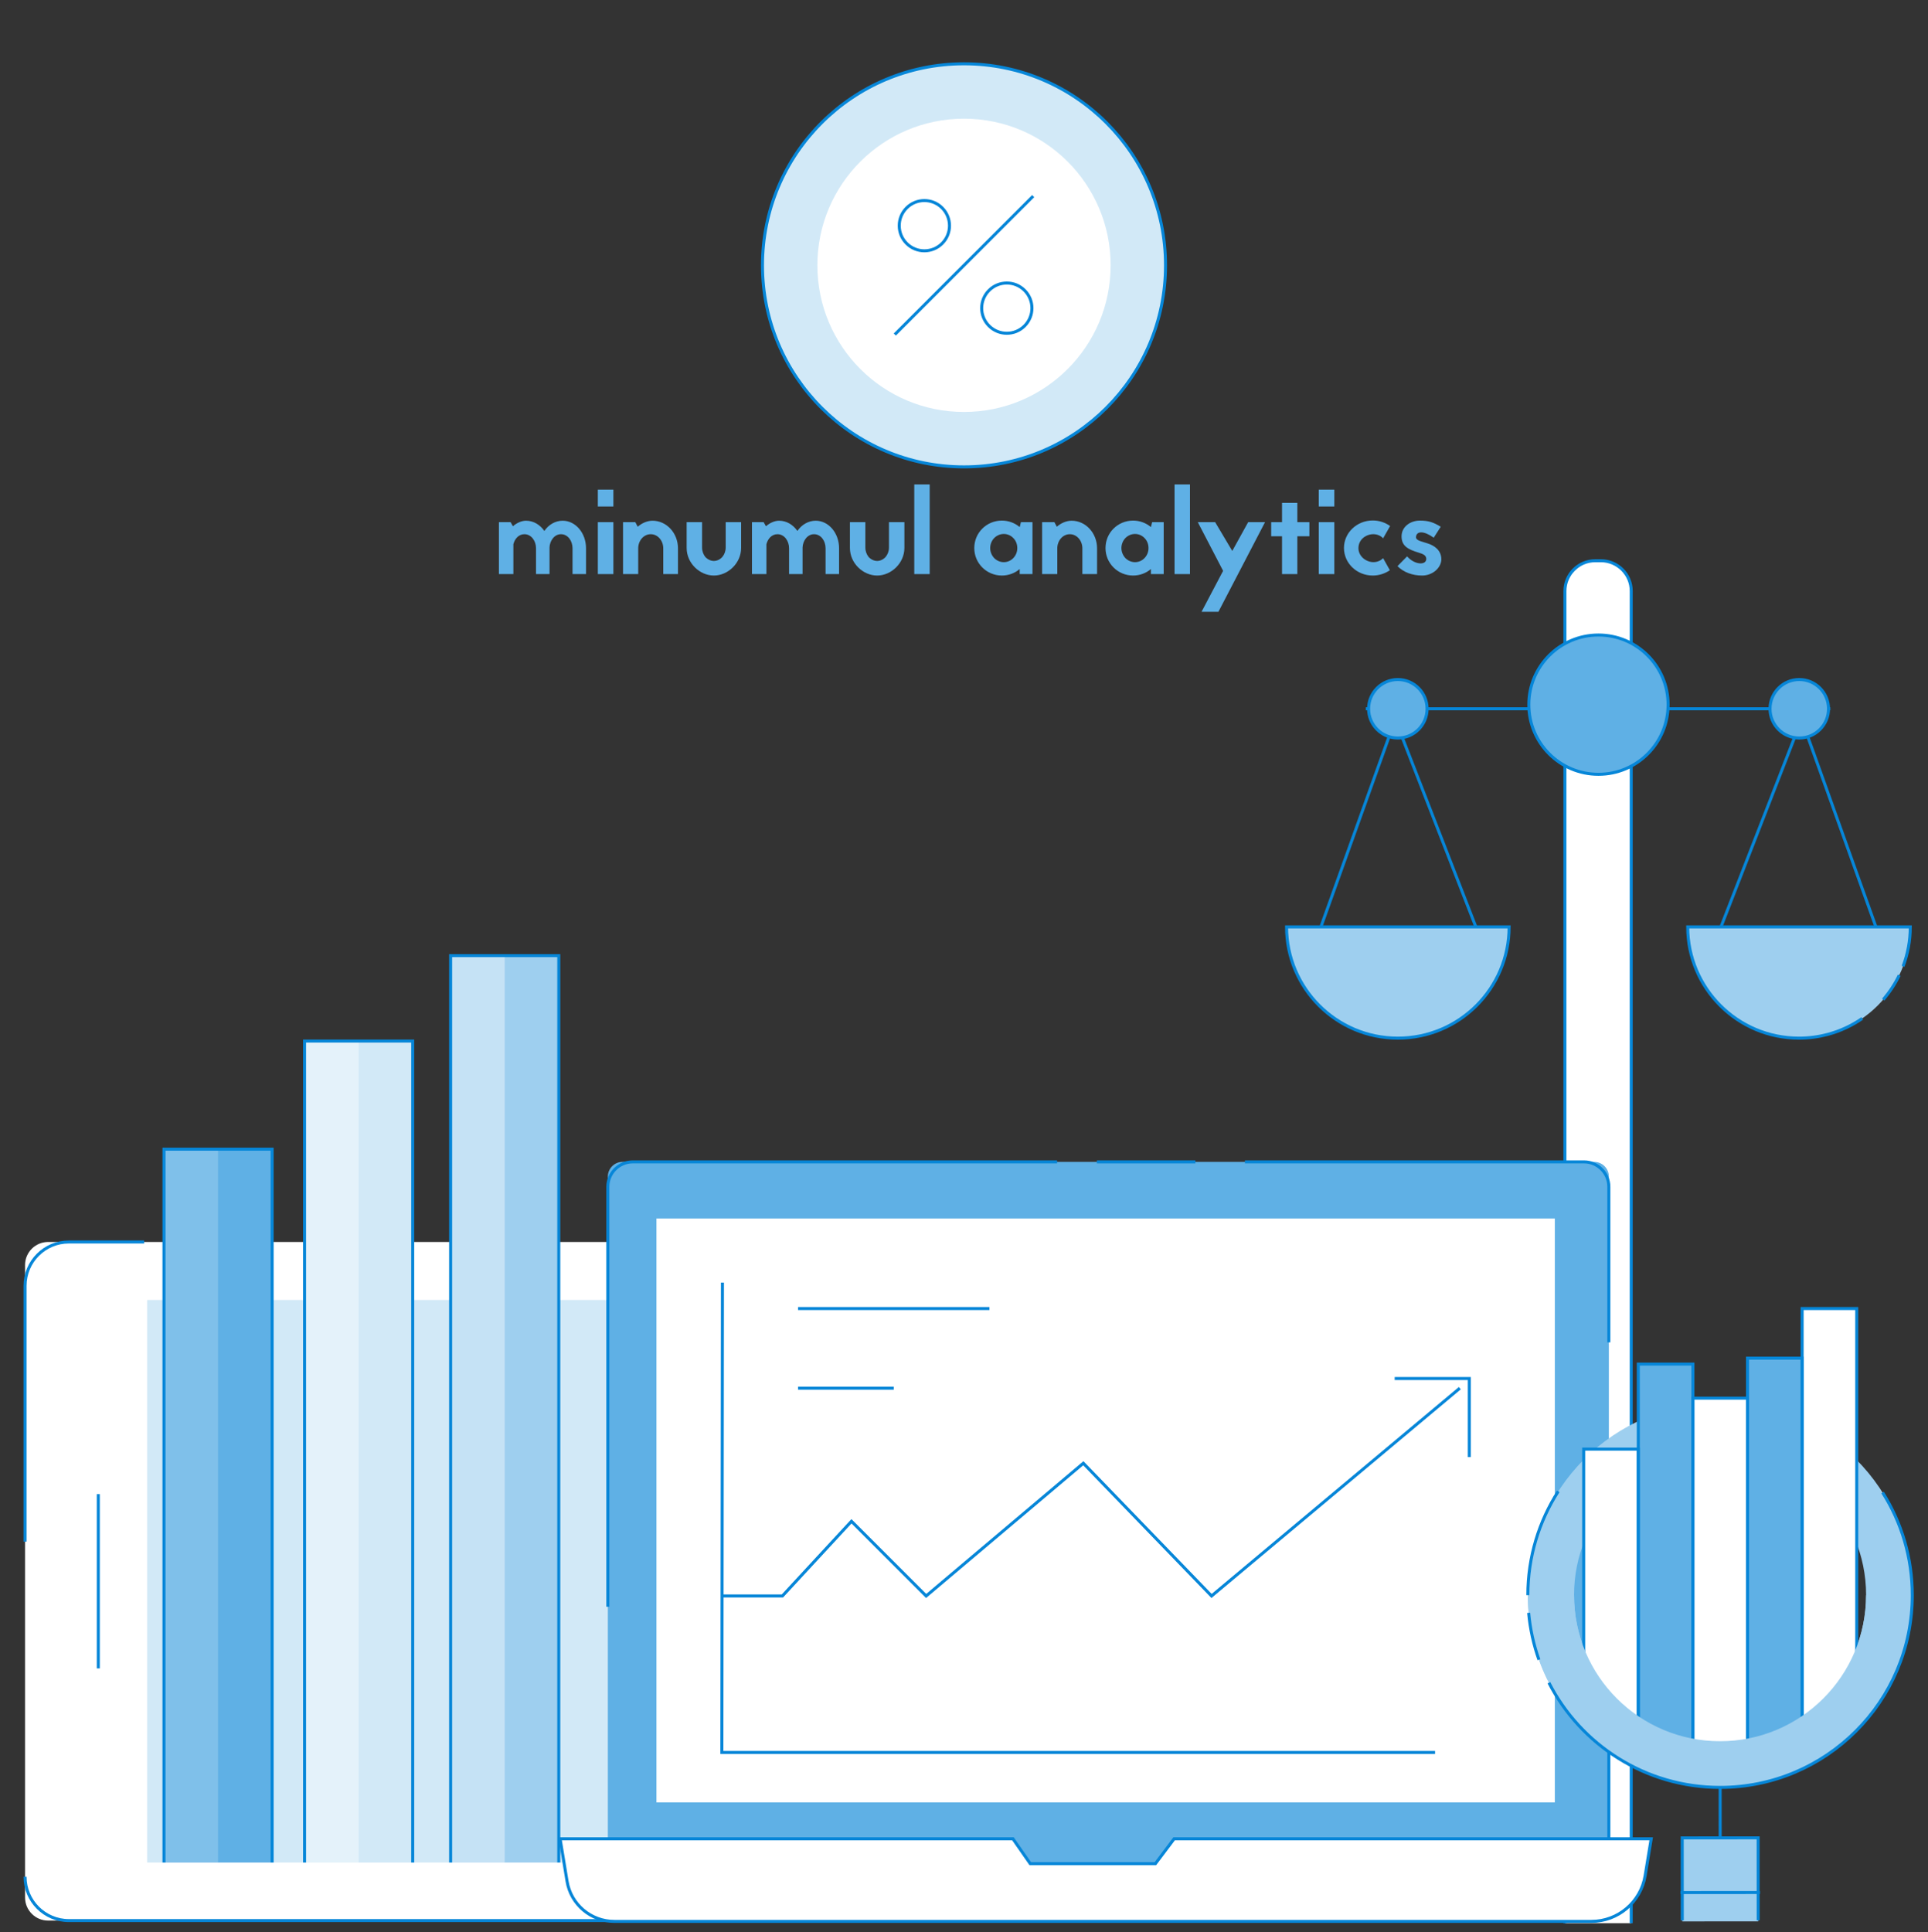 <?xml version="1.0" encoding="utf-8"?>
<!-- Generator: Adobe Illustrator 16.0.0, SVG Export Plug-In . SVG Version: 6.00 Build 0)  -->
<!DOCTYPE svg PUBLIC "-//W3C//DTD SVG 1.1//EN" "http://www.w3.org/Graphics/SVG/1.1/DTD/svg11.dtd">
<svg version="1.1" id="Layer_1" xmlns="http://www.w3.org/2000/svg" xmlns:xlink="http://www.w3.org/1999/xlink" x="0px" y="0px"
	 width="960px" height="962px" viewBox="0 0 960 962" enable-background="new 0 0 960 962" xml:space="preserve">
<rect x="0" y="0" width="960" height="962" fill="#333333" stroke="none"/>
<g id="XMLID_162_">
	<path id="XMLID_167_" fill="#FFFFFF" d="M470.47,956.242H23.973c-6.352,0-11.5-5.148-11.5-11.5V629.851
		c0-6.348,5.148-11.493,11.5-11.493H470.47c6.354,0,11.499,5.146,11.499,11.493v314.893
		C481.969,951.094,476.821,956.242,470.47,956.242z"/>
	<path id="XMLID_193_" fill="none" stroke="#0686D8" stroke-width="1.5" stroke-miterlimit="10" d="M12.473,767.562V640.172
		c0-12.049,9.769-21.815,21.823-21.815H71.76"/>
	<path id="XMLID_187_" fill="none" stroke="#0686D8" stroke-width="1.5" stroke-miterlimit="10" d="M352.38,618.356H460.15
		c12.052,0,21.818,9.769,21.818,21.815v294.245c0,12.051-9.769,21.824-21.818,21.824H34.296c-12.054,0-21.823-9.773-21.823-21.824"
		/>
	
		<line id="XMLID_165_" fill="none" stroke="#0686D8" stroke-width="1.5" stroke-miterlimit="10" x1="48.948" y1="743.915" x2="48.948" y2="830.676"/>
	<rect id="XMLID_164_" x="73.263" y="647.251" fill="#D2E9F7" width="343.356" height="280.088"/>
	<path id="XMLID_163_" fill="none" stroke="#0686D8" stroke-width="1.5" stroke-miterlimit="10" d="M450.864,787.297
		c0,6.738-5.463,12.197-12.197,12.197c-6.737,0-12.2-5.459-12.2-12.197c0-6.739,5.463-12.196,12.2-12.196
		C445.401,775.1,450.864,780.556,450.864,787.297z"/>
	<rect x="81.646" y="572.17" fill="#5FB0E5" width="53.851" height="355.169"/>
	<rect x="81.646" y="572.17" fill="#7FC0EA" width="26.928" height="355.169"/>
	<polyline fill="none" stroke="#0686D8" stroke-width="1.5" stroke-miterlimit="10" points="135.497,927.34 135.497,572.17 
		81.646,572.17 81.646,927.34 	"/>
	<rect x="151.649" y="518.324" fill="#D2E9F7" width="53.848" height="409.016"/>
	<rect x="151.649" y="518.324" fill="#E4F2FA" width="26.923" height="409.016"/>
	<polyline fill="none" stroke="#0686D8" stroke-width="1.5" stroke-miterlimit="10" points="205.497,927.34 205.497,518.324 
		151.649,518.324 151.649,927.34 	"/>
	<rect x="224.38" y="475.795" fill="#9ECFEF" width="53.849" height="451.544"/>
	<rect x="224.38" y="475.795" fill="#C5E2F5" width="26.926" height="451.544"/>
	<polyline fill="none" stroke="#0686D8" stroke-width="1.5" stroke-miterlimit="10" points="278.229,927.34 278.229,475.795 
		224.38,475.795 224.38,927.34 	"/>
</g>
<g id="XMLID_245_">
	<g id="XMLID_246_">
		<path id="XMLID_264_" fill="#FFFFFF" d="M812.229,957.539h-33.021v-661.86c0-9.113,7.396-16.504,16.508-16.504l0,0
			c9.126,0,16.513,7.392,16.513,16.504V957.539L812.229,957.539z"/>
		<path id="XMLID_263_" fill="none" stroke="#0686D8" stroke-width="1.5" stroke-miterlimit="10" d="M779.208,957.539V294.288
			c0-8.352,6.771-15.113,15.119-15.113h2.79c8.345,0,15.111,6.762,15.111,15.113v663.251"/>
		
			<line id="XMLID_262_" fill="none" stroke="#0686D8" stroke-width="1.5" stroke-miterlimit="10" x1="680.065" y1="352.896" x2="911.382" y2="352.896"/>
		<path id="XMLID_261_" fill="#5FB0E5" d="M830.582,350.846c0,19.154-15.515,34.675-34.672,34.675
			c-19.146,0-34.668-15.519-34.668-34.675c0-19.146,15.521-34.673,34.668-34.673C815.067,316.172,830.582,331.699,830.582,350.846z"
			/>
		<path id="XMLID_260_" fill="none" stroke="#0686D8" stroke-width="1.5" stroke-miterlimit="10" d="M830.582,350.846
			c0,19.154-15.515,34.675-34.672,34.675c-19.146,0-34.668-15.519-34.668-34.675c0-19.146,15.521-34.673,34.668-34.673
			C815.067,316.172,830.582,331.699,830.582,350.846z"/>
		
			<line id="XMLID_259_" fill="none" stroke="#0686D8" stroke-width="1.5" stroke-miterlimit="10" x1="935.837" y1="466.396" x2="891.249" y2="341.944"/>
		
			<line id="XMLID_258_" fill="none" stroke="#0686D8" stroke-width="1.5" stroke-miterlimit="10" x1="855.004" y1="466.396" x2="903.37" y2="341.944"/>
		<path id="XMLID_257_" fill="#9ECFEF" d="M951.183,461.475c0,30.602-24.811,55.41-55.414,55.41
			c-30.607,0-55.419-24.809-55.419-55.41H951.183z"/>
		
			<line id="XMLID_256_" fill="none" stroke="#0686D8" stroke-width="1.5" stroke-miterlimit="10" x1="655.947" y1="466.396" x2="700.542" y2="341.944"/>
		
			<line id="XMLID_255_" fill="none" stroke="#0686D8" stroke-width="1.5" stroke-miterlimit="10" x1="736.787" y1="466.396" x2="688.431" y2="341.944"/>
		<path id="XMLID_254_" fill="#9ECFEF" d="M640.61,461.475c0,30.602,24.81,55.41,55.413,55.41c30.603,0,55.412-24.809,55.412-55.41
			H640.61z"/>
		<path id="XMLID_253_" fill="none" stroke="#0686D8" stroke-width="1.5" stroke-miterlimit="10" d="M945.691,485.561
			c-2.132,4.402-4.823,8.479-7.986,12.139"/>
		<path id="XMLID_252_" fill="none" stroke="#0686D8" stroke-width="1.5" stroke-miterlimit="10" d="M927.27,507.068
			c-5.15,3.567-10.948,6.287-17.177,7.948c-4.568,1.222-9.376,1.869-14.323,1.869c-30.607,0-55.419-24.81-55.419-55.41h110.832
			c0,6.921-1.271,13.553-3.593,19.661"/>
		<path id="XMLID_251_" fill="none" stroke="#0686D8" stroke-width="1.5" stroke-miterlimit="10" d="M640.61,461.475
			c0,30.602,24.81,55.41,55.413,55.41c30.603,0,55.412-24.809,55.412-55.41H640.61z"/>
		<path id="XMLID_250_" fill="#5FB0E5" d="M910.472,352.896c0,8.042-6.525,14.563-14.563,14.563
			c-8.053,0-14.568-6.521-14.568-14.563s6.518-14.564,14.568-14.564C903.946,338.332,910.472,344.854,910.472,352.896z"/>
		<path id="XMLID_249_" fill="none" stroke="#0686D8" stroke-width="1.5" stroke-miterlimit="10" d="M910.472,352.896
			c0,8.042-6.525,14.563-14.563,14.563c-8.053,0-14.568-6.521-14.568-14.563s6.518-14.564,14.568-14.564
			C903.946,338.332,910.472,344.854,910.472,352.896z"/>
		<path id="XMLID_248_" fill="#5FB0E5" d="M710.586,352.896c0,8.042-6.515,14.563-14.564,14.563
			c-8.047,0-14.568-6.521-14.568-14.563s6.521-14.564,14.568-14.564C704.072,338.332,710.586,344.854,710.586,352.896z"/>
		<path id="XMLID_247_" fill="none" stroke="#0686D8" stroke-width="1.5" stroke-miterlimit="10" d="M710.586,352.896
			c0,8.042-6.515,14.563-14.564,14.563c-8.047,0-14.568-6.521-14.568-14.563s6.521-14.564,14.568-14.564
			C704.072,338.332,710.586,344.854,710.586,352.896z"/>
	</g>
</g>
<g id="XMLID_9_">
	<g id="XMLID_10_">
		<path id="XMLID_336_" fill="#5FB0E5" d="M793.774,936.746H309.979c-4.022,0-7.315-3.3-7.315-7.315v-343.63
			c0-4.023,3.293-7.315,7.315-7.315h483.796c4.021,0,7.314,3.292,7.314,7.315v343.63
			C801.089,933.446,797.796,936.746,793.774,936.746z"/>
		
			<line id="XMLID_335_" fill="none" stroke="#0686D8" stroke-width="1.5" stroke-miterlimit="10" x1="546.16" y1="578.484" x2="595.216" y2="578.484"/>
		<path id="XMLID_294_" fill="none" stroke="#0686D8" stroke-width="1.5" stroke-miterlimit="10" d="M302.664,799.984V590.865
			c0-6.812,5.573-12.381,12.388-12.381h211.297"/>
		
			<line id="XMLID_297_" fill="none" stroke="#0686D8" stroke-width="1.5" stroke-miterlimit="10" x1="801.089" y1="854.217" x2="801.089" y2="924.356"/>
		<path id="XMLID_292_" fill="none" stroke="#0686D8" stroke-width="1.5" stroke-miterlimit="10" d="M619.875,578.484h168.834
			c6.809,0,12.38,5.567,12.38,12.381v77.483"/>
		<rect id="XMLID_333_" x="326.869" y="606.669" fill="#FFFFFF" width="447.312" height="290.726"/>
		<path id="XMLID_332_" fill="#FFFFFF" d="M792.379,956.641h-486.5c-11.673,0-21.64-8.461-23.529-19.991l-3.464-21.137h225.486
			l8.622,12.391h62.309l9.323-12.391h237.54l-3.013,18.384C816.998,947.007,805.669,956.641,792.379,956.641z"/>
		<path id="XMLID_105_" fill="none" stroke="#0686D8" stroke-width="1.5" stroke-miterlimit="10" d="M792.379,956.641h-486.5
			c-11.673,0-21.64-8.461-23.529-19.991l-3.464-21.137h225.486l8.622,12.391h62.309l9.323-12.391h237.54l-3.013,18.384
			C816.998,947.007,805.669,956.641,792.379,956.641z"/>
		<polyline id="XMLID_20_" fill="none" stroke="#0686D8" stroke-width="1.5" stroke-miterlimit="10" points="359.72,638.586 
			359.441,872.535 714.555,872.535 		"/>
		<polyline id="XMLID_15_" fill="none" stroke="#0686D8" stroke-width="1.5" stroke-miterlimit="10" points="359.72,794.609 
			389.577,794.609 423.966,757.433 461.153,794.609 539.422,728.538 603.261,794.609 726.896,691.158 		"/>
		<polyline id="XMLID_14_" fill="none" stroke="#0686D8" stroke-width="1.5" stroke-miterlimit="10" points="694.445,686.355 
			731.614,686.355 731.614,725.464 		"/>
		
			<line id="XMLID_12_" fill="none" stroke="#0686D8" stroke-width="1.5" stroke-miterlimit="10" x1="397.374" y1="651.504" x2="492.653" y2="651.504"/>
		
			<line id="XMLID_11_" fill="none" stroke="#0686D8" stroke-width="1.5" stroke-miterlimit="10" x1="397.374" y1="691.158" x2="445.014" y2="691.158"/>
	</g>
</g>
<g id="XMLID_650_">
	
		<line id="XMLID_671_" fill="none" stroke="#0686D8" stroke-width="1.5" stroke-miterlimit="10" x1="856.506" y1="887.087" x2="856.53" y2="926.741"/>
	<path id="XMLID_668_" fill="#9ECFEF" d="M856.465,698.506c-52.856,0-95.708,42.853-95.708,95.709
		c0,52.861,42.852,95.713,95.708,95.713c52.858,0,95.714-42.852,95.714-95.713C952.177,741.357,909.323,698.506,856.465,698.506z
		 M856.465,866.931c-40.157,0-72.711-32.551-72.711-72.715c0-40.155,32.554-72.711,72.711-72.711
		c40.16,0,72.717,32.556,72.717,72.711C929.181,834.38,896.625,866.933,856.465,866.931z"/>
	
		<rect id="XMLID_666_" x="835.752" y="916.938" transform="matrix(-7.048090e-04 -1 1 -7.048090e-04 -78.704 1793.04)" fill="#9ECFEF" width="41.568" height="37.813"/>
	<polyline id="XMLID_665_" fill="none" stroke="#0686D8" stroke-width="1.5" stroke-miterlimit="10" points="875.457,956.118 
		875.429,915.044 837.616,915.073 837.646,956.145 	"/>
	
		<line id="XMLID_664_" fill="none" stroke="#0686D8" stroke-width="1.5" stroke-miterlimit="10" x1="836.715" y1="942.286" x2="876.366" y2="942.259"/>
	<polygon id="XMLID_675_" fill="#FFFFFF" points="815.755,862.79 788.56,846.3 788.56,721.504 815.755,721.504 	"/>
	<rect id="XMLID_674_" x="815.755" y="679.166" fill="#5FB0E5" width="27.19" height="193.188"/>
	<rect id="XMLID_672_" x="842.945" y="696.121" fill="#FFFFFF" width="27.188" height="176.234"/>
	<rect id="XMLID_667_" x="870.133" y="676.2" fill="#5FB0E5" width="27.195" height="196.155"/>
	<polygon id="XMLID_655_" fill="#FFFFFF" points="924.519,853.778 897.328,867.044 897.328,651.504 924.519,651.504 	"/>
	<polygon id="XMLID_244_" fill="none" stroke="#0686D8" stroke-width="1.5" stroke-miterlimit="10" points="815.755,862.79 
		788.56,846.3 788.56,721.504 815.755,721.504 	"/>
	
		<rect id="XMLID_243_" x="815.755" y="679.166" fill="none" stroke="#0686D8" stroke-width="1.5" stroke-miterlimit="10" width="27.19" height="193.188"/>
	
		<rect id="XMLID_644_" x="842.945" y="696.121" fill="none" stroke="#0686D8" stroke-width="1.5" stroke-miterlimit="10" width="27.188" height="176.234"/>
	
		<rect id="XMLID_646_" x="870.133" y="676.2" fill="none" stroke="#0686D8" stroke-width="1.5" stroke-miterlimit="10" width="27.195" height="196.155"/>
	<polygon id="XMLID_647_" fill="none" stroke="#0686D8" stroke-width="1.5" stroke-miterlimit="10" points="924.519,847.149 
		897.328,867.044 897.328,651.504 924.519,651.504 	"/>
	<path id="XMLID_649_" fill="#9ECFEF" d="M929.181,794.216c0,40.164-32.557,72.717-72.717,72.715
		c-40.157,0-72.711-32.551-72.711-72.715h-22.997c0,52.861,42.852,95.713,95.708,95.713c52.858,0,95.713-42.852,95.713-95.713
		H929.181L929.181,794.216z"/>
	<path id="XMLID_627_" fill="none" stroke="#0686D8" stroke-width="1.5" stroke-miterlimit="10" d="M771.235,837.806
		c15.854,30.945,48.07,52.123,85.229,52.123c52.858,0,95.713-42.852,95.713-95.713c0-18.793-5.419-36.321-14.771-51.106
		 M761.154,803.013c0.742,8.115,2.49,15.939,5.126,23.339 M775.9,742.523c-9.584,14.908-15.146,32.649-15.146,51.69"/>
</g>
<g>
	<path fill="#D2E9F7" d="M580.346,132.103c0,55.416-44.922,100.35-100.344,100.35c-55.423,0-100.348-44.934-100.348-100.35
		c0-55.42,44.925-100.345,100.348-100.345C535.424,31.758,580.346,76.683,580.346,132.103z"/>
	<path fill="#FFFFFF" d="M553.014,132.103c0,40.32-32.688,73.014-73.013,73.014c-40.321,0-73.014-32.692-73.014-73.014
		c0-40.324,32.69-73.012,73.014-73.012C520.326,59.091,553.014,91.779,553.014,132.103z"/>
	<path fill="none" stroke="#0686D8" stroke-width="1.5" stroke-miterlimit="10" d="M580.346,132.103
		c0,55.416-44.922,100.35-100.344,100.35c-55.423,0-100.348-44.934-100.348-100.35c0-55.42,44.925-100.345,100.348-100.345
		C535.424,31.758,580.346,76.683,580.346,132.103z"/>
	<g>
		
			<line fill="none" stroke="#0686D8" stroke-width="1.5" stroke-miterlimit="10" x1="514.455" y1="97.648" x2="445.545" y2="166.562"/>
		<path fill="none" stroke="#0686D8" stroke-width="1.5" stroke-miterlimit="10" d="M469.111,121.212
			c-4.885,4.891-12.806,4.891-17.69,0c-4.888-4.884-4.888-12.806,0-17.689c4.887-4.889,12.808-4.889,17.69,0
			C473.998,108.408,473.998,116.33,469.111,121.212z"/>
		<path fill="none" stroke="#0686D8" stroke-width="1.5" stroke-miterlimit="10" d="M510.164,162.271
			c-4.883,4.883-12.805,4.883-17.691,0c-4.885-4.883-4.887-12.809,0-17.689c4.888-4.891,12.81-4.891,17.691,0
			C515.053,149.462,515.053,157.388,510.164,162.271z"/>
	</g>
</g>
<g enable-background="new    ">
	<path fill="#5FB0E5" d="M255.381,262.015c1.86-1.62,4.26-2.76,6.54-2.76c3.72,0,6.959,1.98,9.12,5.1c2.1-3.119,5.459-5.1,9.12-5.1
		c6.419,0,11.639,6.12,11.639,13.739v12.84h-6.72v-12.84c0-3.72-2.34-7.02-5.76-7.02c-3.36,0-5.58,3.36-5.7,6.6v13.26h-6.72v-12.84
		c0-3.72-2.4-7.02-5.76-7.02c-2.94,0-4.8,2.28-5.52,4.98v14.879h-7.2v-25.859h5.82L255.381,262.015z"/>
	<path fill="#5FB0E5" d="M297.682,252.176v-8.4h7.739v8.4H297.682z M297.682,285.834v-25.859h7.739v25.859H297.682z"/>
	<path fill="#5FB0E5" d="M317.54,262.255c2.04-1.8,4.739-3,7.38-3c6.959,0,12.659,6.12,12.659,13.739v12.84h-7.319v-12.84
		c0-3.72-2.641-7.02-6.24-7.02s-6.239,3.3-6.239,7.02v12.84h-7.56v-25.859h6.119L317.54,262.255z"/>
	<path fill="#5FB0E5" d="M369.02,272.814c0,7.62-6.6,13.739-13.56,13.739c-7.02,0-13.56-6.119-13.56-13.739v-12.84h7.68v12.66
		c0,1.8,0.66,3.479,1.62,4.68c1.2,1.26,2.76,1.979,4.26,1.979s3.06-0.72,4.2-1.979c1.02-1.2,1.68-2.88,1.68-4.68v-12.66h7.68
		V272.814z"/>
	<path fill="#5FB0E5" d="M381.379,262.015c1.86-1.62,4.26-2.76,6.54-2.76c3.72,0,6.96,1.98,9.119,5.1c2.101-3.119,5.46-5.1,9.12-5.1
		c6.42,0,11.64,6.12,11.64,13.739v12.84h-6.72v-12.84c0-3.72-2.34-7.02-5.76-7.02c-3.36,0-5.58,3.36-5.7,6.6v13.26h-6.72v-12.84
		c0-3.72-2.399-7.02-5.76-7.02c-2.939,0-4.8,2.28-5.52,4.98v14.879h-7.2v-25.859h5.82L381.379,262.015z"/>
	<path fill="#5FB0E5" d="M450.318,272.814c0,7.62-6.6,13.739-13.56,13.739c-7.02,0-13.56-6.119-13.56-13.739v-12.84h7.68v12.66
		c0,1.8,0.66,3.479,1.62,4.68c1.2,1.26,2.76,1.979,4.26,1.979s3.06-0.72,4.2-1.979c1.02-1.2,1.68-2.88,1.68-4.68v-12.66h7.68
		V272.814z"/>
	<path fill="#5FB0E5" d="M455.238,285.834v-44.639h7.68v44.639H455.238z"/>
	<path fill="#5FB0E5" d="M514.096,259.975v25.859h-6.359v-2.52c-2.399,2.039-5.52,3.239-8.88,3.239
		c-7.619,0-13.739-6.119-13.739-13.679c0-7.62,6.12-13.68,13.739-13.68c3.36,0,6.48,1.199,8.88,3.239l0.6-2.46H514.096z
		 M506.536,272.875c0-1.86-0.659-3.66-1.979-4.98c-1.26-1.319-2.94-2.04-4.74-2.04s-3.479,0.721-4.8,2.04
		c-1.26,1.32-1.979,3.12-1.979,4.98c0,1.859,0.72,3.6,1.979,4.979c1.32,1.319,3,2.04,4.8,2.04s3.48-0.721,4.74-2.04
		C505.877,276.475,506.536,274.734,506.536,272.875z"/>
	<path fill="#5FB0E5" d="M526.217,262.255c2.04-1.8,4.739-3,7.38-3c6.959,0,12.659,6.12,12.659,13.739v12.84h-7.319v-12.84
		c0-3.72-2.641-7.02-6.24-7.02s-6.239,3.3-6.239,7.02v12.84h-7.561v-25.859h6.12L526.217,262.255z"/>
	<path fill="#5FB0E5" d="M579.435,259.975v25.859h-6.359v-2.52c-2.399,2.039-5.52,3.239-8.88,3.239
		c-7.619,0-13.739-6.119-13.739-13.679c0-7.62,6.12-13.68,13.739-13.68c3.36,0,6.48,1.199,8.88,3.239l0.6-2.46H579.435z
		 M571.875,272.875c0-1.86-0.66-3.66-1.979-4.98c-1.26-1.319-2.94-2.04-4.74-2.04s-3.479,0.721-4.8,2.04
		c-1.26,1.32-1.979,3.12-1.979,4.98c0,1.859,0.72,3.6,1.979,4.979c1.32,1.319,3,2.04,4.8,2.04s3.48-0.721,4.74-2.04
		C571.215,276.475,571.875,274.734,571.875,272.875z"/>
	<path fill="#5FB0E5" d="M584.836,285.834v-44.639h7.68v44.639H584.836z"/>
	<path fill="#5FB0E5" d="M609.015,284.214l-12.6-24.239h8.64l8.52,14.34l7.92-14.34h8.399l-23.219,44.639h-8.399L609.015,284.214z"
		/>
	<path fill="#5FB0E5" d="M651.975,259.975v7.021h-5.999v18.839h-7.62v-18.839h-5.399v-7.021h5.399v-9.6h7.62v9.6H651.975z"/>
	<path fill="#5FB0E5" d="M656.656,252.176v-8.4h7.739v8.4H656.656z M656.656,285.834v-25.859h7.739v25.859H656.656z"/>
	<path fill="#5FB0E5" d="M688.694,268.015c-3.9-4.26-12.3-1.56-12.3,4.92c0,5.76,7.8,9.42,12.3,4.979l3.359,6
		c-2.399,1.62-5.34,2.64-8.52,2.64c-7.92,0-14.339-6.119-14.339-13.739c0-7.56,6.419-13.68,14.339-13.68
		c3.24,0,6.18,1.021,8.64,2.76L688.694,268.015z"/>
	<path fill="#5FB0E5" d="M700.635,277.015c3.78,4.319,9.54,4.499,9.54,1.26c0-1.92-1.86-2.521-3.78-3.12
		c-5.04-1.56-8.52-3.12-8.52-8.1c0-4.74,4.26-7.859,9.18-7.859c4.439,0,6.84,0.96,10.319,3.06l-3.479,5.46
		c-5.04-3.6-8.46-3.3-8.819-0.54c-0.301,1.92,2.52,2.28,5.52,3.3c3.659,1.08,7.079,3.54,7.079,7.979c0,4.14-4.26,8.1-9.539,8.1
		c-4.68,0-9.12-1.5-12.3-4.68L700.635,277.015z"/>
</g>
</svg>
